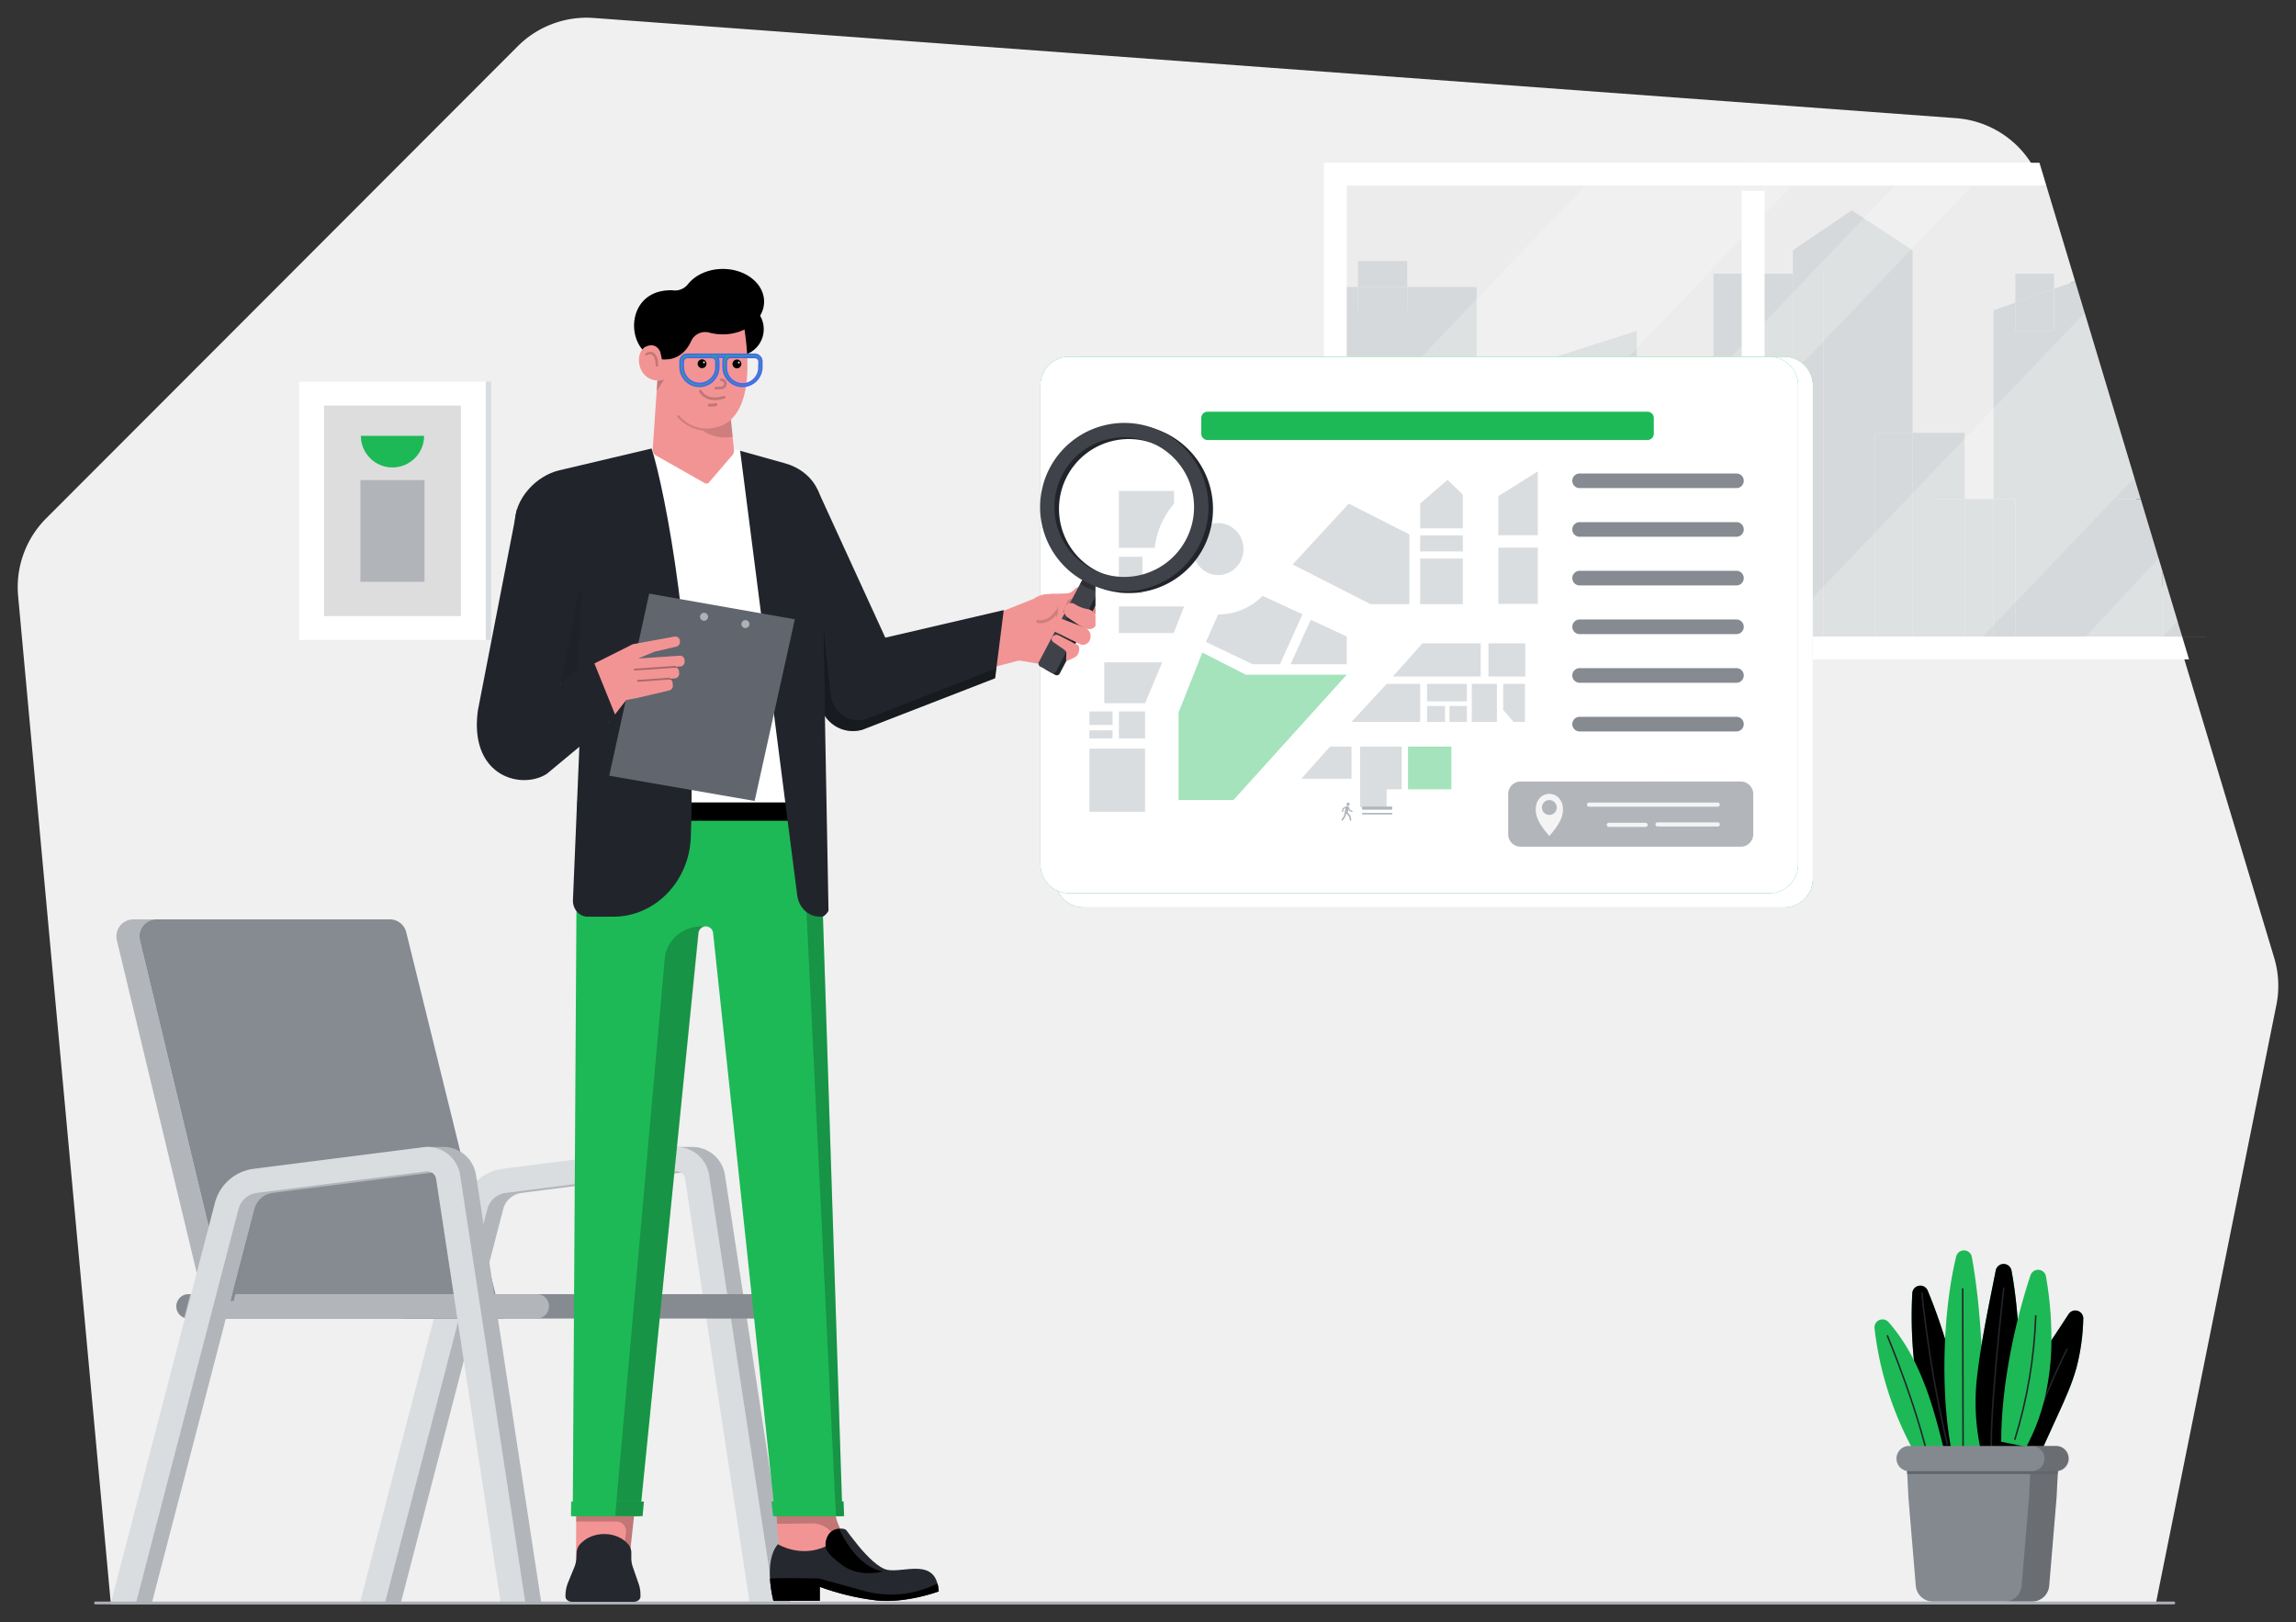 <svg xmlns="http://www.w3.org/2000/svg" xmlns:xlink="http://www.w3.org/1999/xlink" width="1296.61" height="915.969" fill="none" xmlns:v="https://vecta.io/nano"><rect width="100%" height="100%" fill="#333333" stroke="none"/><style><![CDATA[.B{fill:#000}.C{fill:#1db956}.D{opacity:.2}.E{fill:#fff}.F{fill:#f39494}.G{fill:#21252b}.H{opacity:.3}.I{fill:#b2b6bb}.J{fill:#dadddf}.K{fill:#868a91}.L{stroke-miterlimit:10}]]></style><path d="M1217.399 905.836H62.609l-52.38-569.269a55 55 0 0 1 3.054-23.725c2.746-7.589 7.129-14.48 12.836-20.185l266.23-266.51a55.01 55.01 0 0 1 19.725-12.685 55 55 0 0 1 23.215-3.315l769.35 56.58c11.1.816 21.69 4.982 30.37 11.945a54.97 54.97 0 0 1 18.26 27.055l131 435.07c2.61 8.67 3.05 17.852 1.26 26.73z" fill="#f0f0f0"/><path d="M409.429 663.666a18.67 18.67 0 0 0-6.166-11.367c-3.344-2.933-7.626-4.576-12.074-4.633h-10l-3.9 1v.59l-84.41 10.75c-5.188.641-10.062 2.832-13.987 6.285a26 26 0 0 0-8.013 13.075l-58.86 226.29h14.2l57.95-222.84c.616-2.405 1.942-4.569 3.806-6.208a12.34 12.34 0 0 1 6.644-2.982l95.54-12.16a5.06 5.06 0 0 1 3.703.978c1.059.799 1.762 1.981 1.957 3.292l36.55 239.92h13.95z" class="I"/><path d="M217.269 905.646h-14.15l58.81-226.29c1.296-5.065 4.088-9.622 8.013-13.075s8.799-5.644 13.987-6.285l95.54-12.16c4.879-.658 9.821.636 13.753 3.6a18.7 18.7 0 0 1 7.247 12.23l36.89 242h-13.94l-36.55-239.94c-.198-1.313-.903-2.495-1.963-3.293s-2.391-1.149-3.707-.977l-95.53 12.16a12.33 12.33 0 0 0-6.644 2.981 12.34 12.34 0 0 0-3.806 6.209z" class="J"/><path d="M126.989 730.807l-48-199.85c-.337-1.408-.351-2.873-.04-4.287s.937-2.738 1.833-3.874 2.038-2.055 3.34-2.687 2.729-.961 4.177-.962h-13c-1.448.001-2.876.33-4.177.962s-2.444 1.55-3.34 2.687-1.523 2.461-1.833 3.874-.297 2.879.04 4.287l48 199.85 155.69.32z" class="I"/><g class="K"><path d="M229.409 526.427a9.57 9.57 0 0 0-3.389-5.243c-1.684-1.32-3.761-2.037-5.901-2.037h-131.8a9.58 9.58 0 0 0-4.177.962 9.56 9.56 0 0 0-3.339 2.687 9.58 9.58 0 0 0-1.834 3.874 9.59 9.59 0 0 0 .04 4.287l48 199.85 152.87.32z"/><path d="M436.759 730.807h-206.95a6.89 6.89 0 0 0-6.89 6.885 6.89 6.89 0 0 0 6.89 6.885h206.95a6.89 6.89 0 0 0 6.89-6.885 6.89 6.89 0 0 0-6.89-6.885z"/></g><path d="M283.009 730.807h-176.56a6.89 6.89 0 0 0-6.89 6.885 6.89 6.89 0 0 0 6.89 6.885h176.56a6.89 6.89 0 0 0 6.89-6.885 6.89 6.89 0 0 0-6.89-6.885z" fill="#858990"/><path d="M309.639 735.326a7 7 0 0 1 .221 3.848c-.288 1.278-.93 2.45-1.851 3.382-.637.64-1.397 1.147-2.233 1.491a6.81 6.81 0 0 1-2.637.509h-196.69c-.859.004-1.711-.155-2.51-.47l3.46-13.3h195.72c1.424-.017 2.818.412 3.987 1.226a6.84 6.84 0 0 1 2.533 3.314z" class="I"/><path d="M130.129 734.597l11.62-44.7h1.6l-11.38 44.7z" fill="#858990"/><path d="M268.839 663.666c-.636-4.402-2.823-8.433-6.167-11.367s-7.626-4.576-12.073-4.633h-10l-3.9 1v.59l-84.41 10.75c-5.189.641-10.063 2.832-13.988 6.285a26 26 0 0 0-8.012 13.075l-58.86 226.29h14.2l57.99-222.85c.618-2.412 1.952-4.581 3.826-6.221a12.34 12.34 0 0 1 6.674-2.969l95.54-12.16a5.06 5.06 0 0 1 5.66 4.27l36.55 239.92h13.91z" class="I"/><path d="M76.679 905.646h-14.2l58.86-226.29c1.296-5.065 4.088-9.622 8.013-13.075s8.799-5.644 13.987-6.285l95.53-12.16c4.88-.658 9.821.636 13.753 3.6s6.536 7.358 7.247 12.23l36.89 242h-13.93l-36.55-239.94c-.198-1.313-.903-2.495-1.963-3.293s-2.391-1.149-3.707-.977l-95.49 12.16c-2.464.302-4.779 1.341-6.644 2.981a12.35 12.35 0 0 0-3.806 6.209z" class="J"/><path d="M1232.309 359.436l.01.01h13.55v-.01h-11.35z" fill="#ececec"/><g fill="#d6d9db"><path d="M760.559 359.436h-.01v.01h.01z"/><path d="M1232.319 359.446l-.01-.01-471.75.01z"/></g><path d="M766.819 162.025v-14.63h27.89v14.63h39.22v82.72l20.21 5.71v-41.22l70.14-22.41v97.83l22.97 4.88v-57.42h20.39v-77.55h44.84v-13.25l33.24-22.6 34.44 22.6v103.07h29.36v37.44h16.28v-106.65l12.28-4.35v-16.26h21.89v8.49l11.92-4.23-16.28-54.04h-395.05v57.24z" fill="#ececec"/><path d="M747.639 372.357h488.57l-3.89-12.9h-471.76v-.01h-.01l.01-254.66h395.05l-3.88-12.9h-404.09z" class="E"/><g fill="#d6d9db"><path d="M1232.319 359.445l-471.76.01h471.76zm-308.04-74.789v-97.83l-70.14 22.41v41.22l12.4 3.51v105.47h17.19v-83.38zm88.2-130.089h-44.84v77.55h44.84zm97.04 127.26v-37.44h-29.36v115.05h12.08v-77.61z"/><path d="M1221.279 359.437h11.03l-11.03-36.63zm-297-74.781v74.78h22.97v-69.9z"/><path d="M883.729 276.057v83.38h40.55v-74.78zm242.07 5.769h-16.28v77.61h16.28z"/><path d="M1109.519 281.826h-17.28v77.61h17.28zm-348.96-119.8h-.01l.01 197.41z"/><path d="M833.929 244.746v-82.72h-39.22v13.26h-27.89v-13.26h-6.26v197.41h40.75v-123.91zm113.32-12.631v57.42l1.72.36v69.54h18.67v-127.32z"/><path d="M1012.479 232.115h-44.84v127.32h44.84zm-65.23 57.42v69.9h1.72v-69.54zm-113.32-44.789v114.69h20.21v-108.98z"/><path d="M854.139 250.455v108.98h12.4v-105.47zm-52.83-14.929v123.91h32.62v-114.69zm407.63 46.3l-37.05-123-11.92 4.23v23.77h-21.89v-16l-12.28 4.35v106.65h12.28v77.61h57.9v-77.61z"/><path d="M1208.939 281.826h-12.96v77.61h25.3v-36.63zm-70.86 0h-12.28v77.61h12.28zm-57.92-37.439v-103.07l-34.44-22.6-33.24 22.6v13.25h17.37v204.87h29.08v-115.05z"/><path d="M1012.479 154.567v204.87h17.37v-204.87zm67.68 89.82h-21.23v115.05h21.23zm-285.45-96.99h-27.89v14.63h27.89z"/><path d="M794.709 162.026h-27.89v13.26h27.89zm365.26-7.459h-21.89v16.26l21.89-7.77z"/><path d="M1159.969 186.827v-23.77l-21.89 7.77v16z"/></g><path d="M895.139 104.785l-134.58 140.93v113.73h8.31l243.16-254.66zm175.04 0l-243.16 254.66h43.54l243.18-254.66zm49.53 254.662l85.6-89.65-28.03-93.07-174.48 182.72zm101.7-.001l8.29-8.68-10.67-35.44-41.17 44.12z" class="D E"/><use xlink:href="#B" class="C"/><use xlink:href="#B" class="B H"/><use xlink:href="#C" class="C"/><use xlink:href="#C" class="B H"/><path d="M1143.899 819.636l-.82-.28a488.2 488.2 0 0 1 23.94-57.92l.77.38c-9.2 18.738-17.18 38.052-23.89 57.82zm-44.56-3.66c-6.6-28.386-11.43-57.155-14.47-86.14l.84-.08c3.03 28.938 7.86 57.66 14.46 86z" class="G"/><g class="C"><path d="M1086.529 829.196c-15.14-23.943-24.69-50.99-27.94-79.13a4.57 4.57 0 0 1 .58-2.755 4.52 4.52 0 0 1 2.09-1.882c.88-.388 1.86-.487 2.8-.281s1.79.707 2.43 1.428c7.9 8.92 14 19.69 18.72 31 6.34 15.19 10.26 31.39 14.14 47.51m4.28.911c-8.3-33.4-6.8-84.41 1.08-116.46a4.51 4.51 0 0 1 4.5-3.461 4.52 4.52 0 0 1 2.81 1.075c.79.67 1.32 1.59 1.51 2.606 6.44 35.26 6.81 77.66 7.12 115.81"/><use xlink:href="#D"/></g><use xlink:href="#D" class="B H"/><path d="M1124.549 823.126c-2.52-17 6.55-95.32 6.64-96.11l.85.1c-.1.79-9.14 79-6.64 95.88z" class="G"/><path d="M1130.119 814.147c0-33 8.34-69.36 16.56-94.06.32-.95.95-1.765 1.79-2.318.83-.553 1.83-.812 2.83-.736s1.95.481 2.69 1.153 1.24 1.574 1.42 2.561c2.41 13.597 3.42 27.407 3 41.21-.75 19.18-5 38.43-14.15 55" class="C"/><path d="M1091.059 835.315c-6.55-35.58-25.52-80.66-25.72-81.11l.8-.33c.19.45 19.19 45.61 25.77 81.28zm17.75-107.842l-.86.002.26 106.589.86-.002zm29.37 85.714l-.82-.26c7.08-22.766 11.07-46.381 11.86-70.21h.86c-.79 23.917-4.8 47.618-11.9 70.47z" class="G"/><path d="M1076.489 820.586l1.25 25.17 4.16 49.72c.2 2.42 1.31 4.68 3.1 6.33 1.78 1.65 4.13 2.56 6.56 2.56h56c2.43 0 4.78-.91 6.57-2.56a9.74 9.74 0 0 0 3.09-6.33l4.16-49.72 1.28-25.73z" fill="#84888f"/><path d="M1147.119 820.126l-1.27 25.63-4.16 49.72c-.2 2.42-1.31 4.69-3.1 6.33-1.79 1.65-4.14 2.56-6.57 2.56h15.56c2.43 0 4.78-.91 6.57-2.56a9.74 9.74 0 0 0 3.09-6.33l4.16-49.72 1.28-25.73z" class="B D"/><path d="M1076.419 818.996l.65 13.38h84.95l.61-12.35z" fill="#61656d"/><path d="M1078.119 830.756h82.9a7.13 7.13 0 0 0 2.73-.543c.86-.358 1.65-.883 2.31-1.545a7.2 7.2 0 0 0 1.55-2.313c.36-.866.54-1.793.54-2.729 0-1.889-.75-3.7-2.09-5.035a7.14 7.14 0 0 0-5.04-2.085h-82.9a7.14 7.14 0 0 0-5.04 2.085c-1.33 1.335-2.09 3.146-2.09 5.035h0c0 .937.18 1.865.54 2.732.35.866.88 1.653 1.54 2.316.67.662 1.45 1.187 2.32 1.545a7.07 7.07 0 0 0 2.73.537z" fill="#84888f"/><path d="M1160.999 816.505h-13.82c.96-.036 1.91.122 2.81.464a7.07 7.07 0 0 1 2.4 1.526c.69.665 1.24 1.463 1.62 2.345.37.882.57 1.831.57 2.79s-.2 1.908-.57 2.79c-.38.883-.93 1.68-1.62 2.345s-1.5 1.185-2.4 1.526-1.85.5-2.81.464h13.82c.96.036 1.91-.122 2.81-.464s1.71-.861 2.4-1.526 1.24-1.462 1.62-2.345c.37-.882.57-1.831.57-2.79s-.2-1.908-.57-2.79c-.38-.882-.93-1.68-1.62-2.345a7.07 7.07 0 0 0-2.4-1.526c-.9-.342-1.85-.5-2.81-.464z" class="B D"/><path d="M168.929 361.365h105.39v-145.83h-105.39z" class="E"/><path d="M182.989 347.865h77.28v-118.84h-77.28z" fill="#ddd"/><path d="M277.389 215.535h-3.06v145.83h3.06z" class="J"/><path d="M203.529 328.516h36.2v-57.43h-36.2z" fill="#b1b5ba"/><path d="M221.649 263.956a17.85 17.85 0 0 0 17.85-17.85h-35.7c0 4.734 1.88 9.274 5.228 12.621a17.85 17.85 0 0 0 12.622 5.229z" class="C"/><path d="M996.509 91.887h-12.91v277.5h12.91z" class="E"/><path d="M996.509 104.785h-12.91v3h12.91z" fill="#f0f0f0"/><use xlink:href="#E" class="C"/><use xlink:href="#E" class="D E"/><use xlink:href="#F" class="C"/><use xlink:href="#F" opacity=".6" class="E"/><g class="K"><use xlink:href="#G"/><use xlink:href="#G" y="27.483"/></g><path d="M779.519 308.316a.53.53 0 0 0 0-1.06.53.53 0 0 0 0 1.06z" class="E"/><path d="M1227.479 905.966H53.979c-.213 0-.416-.08-.566-.23s-.234-.36-.234-.57.084-.42.234-.57.353-.23.566-.23h1173.6c.1 0 .21.02.31.06a.9.9 0 0 1 .43.43c.04.1.06.2.06.31a.8.8 0 0 1-.08.33.73.73 0 0 1-.2.27c-.08.07-.18.13-.29.16-.1.04-.22.05-.33.04z" fill="#adb1b6"/><path d="M325.308 889.936h29.06l5.37-49.16-34.33.1z" class="F"/><path d="M325.358 855.196v4h22.76a5.41 5.41 0 0 1 2.206.47c.694.31 1.315.76 1.821 1.33.507.56.889 1.23 1.12 1.96a5.35 5.35 0 0 1 .223 2.24l-1.92 17.47h3.57l3-27.45z" class="B D"/><path d="M328.299 871.256l.88-.77c6.59-5.71 17.93-5.64 24.33.26l.49.5c.77.67 1.392 1.5 1.826 2.42a7.42 7.42 0 0 1 .694 2.96v3.2a15.38 15.38 0 0 0 1 5.47l3 8.66c.772 2.07 1.168 4.27 1.17 6.48v1.09c0 1.69-1.75 3-3.78 3h-34.79c-2.14 0-3.78-1.36-3.78-3v-.42a19.98 19.98 0 0 1 1.46-7.49l3.48-8.49a16.17 16.17 0 0 0 1.26-6.06l.1-2.43c.146-2.07 1.102-4.01 2.66-5.38z" fill="#25282f"/><path d="M438.539 855.506l1.94 28.58 56.64 2.63-18.84-19c-3.59-2.58-5.79-8.24-6.52-12.54z" class="F"/><path d="M458.779 860.256c2.598 0 5.147.71 7.368 2.06s4.027 3.28 5.222 5.59c.93 1.87 2.266 3.5 3.91 4.79l13.5 13.61 8.34.39-18.84-19c-3.59-2.58-5.79-8.24-6.52-12.54l-33.22.33.34 5z" class="B D"/><path d="M439.319 871.996s12.84 8 27.25 1.09c-.287-1.49-.169-3.03.341-4.46s1.394-2.7 2.559-3.67c2.39-1.87 7.25-2.49 8.55-.76s3.38 4.61 6.82 8.8c4.78 5.76 11.25 12.41 16.26 13.47 9.17 1.91 27.71-7.46 29 12.15 0 0-18.1 6.81-35 5.11-10.985-1.28-21.78-3.86-32.16-7.68v7.87h-26.19s-5.95-22.1 2.57-31.92z" fill="#25282f"/><path d="M434.839 891.406a68.79 68.79 0 0 0 1.92 12.55h26.22v-7.87c10.38 3.82 21.175 6.39 32.16 7.68 16.86 1.7 35-5.1 35-5.1-.089-1.52-.323-3.02-.7-4.49-13.177 6.68-28.414 8.07-42.58 3.87l-24.18-6.67c-.05-.03-22.56-.52-27.84.03zm63.92-4.09s-13.36 4-23.37-3.71c-7.39-5.66-11.16-9-8.17-15.74a7.46 7.46 0 0 1 2.651-3.27c1.179-.82 2.567-1.27 3.999-1.32 0 0 9.32 21.82 24.89 24.04z" class="B"/><path d="M374.568 481.486c13.93-123.31-11.15-198.65-20-224.63l14-3.78 46.38.4 5.87 2.09c1.19 23.09 17.72 126.59 33.64 225.82h-79.89z" class="E"/><g class="C"><path d="M325.898 452.346l136.79 2.2 13.07 401.59h-38l-35.05-329.28a4.17 4.17 0 0 0-1.341-2.655c-.758-.689-1.744-1.076-2.769-1.085h0c-1.049-.035-2.072.333-2.859 1.028s-1.277 1.666-1.371 2.712l-33 329.28h-37.93z"/><path d="M322.558 847.916h41.07l-.75 8.22h-40.44z"/></g><path d="M348.128 847.916h15.5l-.75 8.22-15.42-.12z" class="B D"/><g class="C"><path d="M471.648 847.836h-36l.93 8.3h35.49z"/><path d="M476.368 847.836h-4.71l.5 8.3h4.54z"/></g><g class="B"><path d="M476.368 847.836h-4.71l.5 8.3h4.54z" class="D"/><path d="M452.938 463.477l18.72 384.349h3.83l-12.51-384.349zm-104.82 384.349l27.35-307.141c1.25-10 10.16-17.54 20.62-17.54h2.81a4.27 4.27 0 0 0-2.887 1.074c-.795.704-1.299 1.68-1.413 2.736l-32.58 320.871z" class="D"/></g><path d="M414.179 199.135s-40.6-25.48-42.2 5.67l-.59 8.06-2.79 40.81c-.018 1.124.369 2.218 1.09 3.08l28.19 16a2.01 2.01 0 0 0 1.161.311 2 2 0 0 0 1.129-.411l12.72-14.83a4.6 4.6 0 0 0 1.31-1.839c.278-.712.374-1.483.28-2.241h0l-2.59-24.19c.546-2.347.815-4.75.8-7.16.43-12.22 1.49-23.26 1.49-23.26z" class="F"/><path d="M416.169 201.026c8.362 0 15.14-6.778 15.14-15.14s-6.778-15.14-15.14-15.14-15.14 6.779-15.14 15.14 6.779 15.14 15.14 15.14z" class="B"/><path d="M418.759 177.136s14.43 60.51-16.62 64.59c-26.87 3.59-29.86-38.31-29.86-38.31l1.3-27.17z" class="F"/><g class="B"><path d="M408.199 151.865c-8.37 0-15.71 3.5-19.81 8.76a9.29 9.29 0 0 1-3.924 2.815 9.28 9.28 0 0 1-4.806.465c-.981-.038-1.963-.011-2.94.08-26.91 1.88-23.09 42.1 1.24 38.82 5.13-.69 9.73-4.32 12.32-10.11a8.7 8.7 0 0 1 4.231-4.353c1.888-.896 4.035-1.083 6.049-.527a28.69 28.69 0 0 0 7.64 1c12.87 0 23.3-8.27 23.3-18.48s-10.38-18.47-23.3-18.47z"/><path d="M371.228 214.886s2.58.2 4-.89l-4.38 6.76z" class="D"/></g><path d="M372.879 198.736s-2-5.67-8-3.09c-6.77 3-5.38 18.32 6.07 19.21 6 .5 4.78-3 3.78-7.66z" class="F"/><g class="B"><path d="M364.619 199.626a4.37 4.37 0 0 1 1.551-.775c.563-.153 1.151-.192 1.729-.115.557.142 1.076.402 1.523.763s.811.813 1.067 1.327a8.13 8.13 0 0 1 1.1 4.18l.09 1.29a.67.67 0 0 1-.047.269c-.033.085-.084.163-.148.228a.68.68 0 0 1-.227.152c-.085.035-.176.052-.268.051a.68.68 0 0 1-.271-.048c-.086-.034-.164-.085-.23-.151s-.117-.144-.151-.23a.68.68 0 0 1-.048-.271l-.1-1.29a8.48 8.48 0 0 0-.89-3.48c-.377-.681-.977-1.211-1.7-1.5-.778-.062-1.552.15-2.19.6a.76.76 0 0 1-.538.092c-.185-.036-.35-.141-.462-.292-.19-.1-.09-.5.21-.8z" class="D"/><path d="M413.879 246.605l-1-9.75c-2.59 2.68-10 6.57-18.51 4.57a20.63 20.63 0 0 1-10.85-6.76c-.052-.067-.117-.123-.19-.164s-.155-.068-.239-.077a.64.64 0 0 0-.471.141c-.067.05-.122.114-.164.187s-.067.153-.076.236a.61.61 0 0 0 .022.248.62.62 0 0 0 .118.219c3.651 4.256 8.763 6.993 14.33 7.67a22.27 22.27 0 0 0 8.161 3.471c2.926.597 5.942.601 8.869.009z" opacity=".15"/><path d="M404.429 229.385c0 .1-.1.1 0 0l-3.78.3c-.224.006-.441-.073-.608-.222a.88.88 0 0 1-.292-.578.81.81 0 0 1 .036-.332.8.8 0 0 1 .168-.289c.075-.084.167-.151.269-.197a.82.82 0 0 1 .327-.072l3.68-.3c.212-.025.425.034.594.165a.81.81 0 0 1 .306.535c-.01.59-.3.99-.7.99zm1.39-3.58c-6.77 1-9.85-2.69-11-4.48-.1-.185-.124-.402-.068-.605a.82.82 0 0 1 .368-.485c.186-.1.403-.127.607-.073a.83.83 0 0 1 .493.363c1 1.8 4.38 5.68 12.54 3 .191-.042.39-.013.561.083a.79.79 0 0 1 .336 1.003c-.078.18-.219.324-.397.404-1.12.37-2.271.635-3.44.79z" class="D"/><path d="M396.468 207.896a2.49 2.49 0 1 0 0-4.98 2.49 2.49 0 1 0 0 4.98z"/></g><path d="M397.558 205.106a.5.5 0 1 0 0-1 .5.5 0 1 0 0 1z" class="E"/><path d="M416.169 207.996a2.49 2.49 0 1 0 0-4.98 2.49 2.49 0 1 0 0 4.98z" class="B"/><path d="M417.268 205.205a.5.5 0 1 0 0-1 .5.5 0 1 0 0 1z" class="E"/><path d="M407.609 219.735l-3.28.2a.75.75 0 0 1-.8-.7c-.013-.199.053-.395.184-.545a.75.75 0 0 1 .516-.255l3.28-.19c.197-.013.389-.064.567-.151s.335-.208.466-.356a1.51 1.51 0 0 0 .372-1.088 1.51 1.51 0 0 0-.151-.567 1.49 1.49 0 0 0-.356-.466c-.148-.131-.32-.231-.507-.295a1.51 1.51 0 0 0-.581-.077c-.193-.009-.378-.083-.523-.21a.85.85 0 0 1-.277-.49c-.1-.4.3-.69.7-.79a3 3 0 0 1 2.13.699c.592.5.969 1.21 1.05 1.981a3.1 3.1 0 0 1-.725 2.216c-.521.616-1.262 1.005-2.065 1.084z" class="B D"/><path d="M426.199 200.106h-38.08a4 4 0 0 0-4 4v3.15a10.87 10.87 0 0 0 10.87 10.87 10.87 10.87 0 0 0 10.87-10.87v-3.1c-.005-.891-.315-1.752-.88-2.44h4.21c-.532.699-.804 1.562-.77 2.44v3.1a10.87 10.87 0 0 0 10.87 10.87 10.87 10.87 0 0 0 10.87-10.87v-3.1a4 4 0 0 0-1.14-2.847 4.01 4.01 0 0 0-1.29-.883c-.484-.206-1.004-.315-1.53-.32zm-21.86 4v3.15c.007 1.216-.225 2.421-.684 3.547s-1.135 2.152-1.989 3.017-1.872 1.553-2.993 2.025a9.27 9.27 0 0 1-3.539.726c-1.216.007-2.422-.226-3.548-.684s-2.151-1.135-3.016-1.99-1.553-1.871-2.025-2.992-.719-2.323-.726-3.539v-3.11a2.46 2.46 0 0 1 .72-1.72c.457-.456 1.075-.715 1.72-.72h13.75a2.34 2.34 0 0 1 2.33 2.29zm24.3 3.1a9.26 9.26 0 0 1-.596 3.642 9.27 9.27 0 0 1-1.969 3.121 9.29 9.29 0 0 1-6.643 2.861c-1.243.007-2.474-.235-3.621-.713s-2.186-1.182-3.056-2.069-1.552-1.941-2.006-3.098a9.27 9.27 0 0 1-.639-3.634v-3.06a2.46 2.46 0 0 1 2.44-2.44h13.76a2.46 2.46 0 0 1 2.44 2.44z" stroke="#4d61fc" class="C L"/><path d="M450.308 463.475h-84.5c-.49 0-.79-2.34-.79-4.67-.033-1.92.233-3.833.79-5.67h84.5c.611 1.825.882 3.747.8 5.67.01 2.33-.3 4.67-.8 4.67z" class="B"/><path d="M323.549 508.456l4.34-103.67-11.28-18.66-28.6-69.87 2.71-20.5c-.28-14.14 12.19-27.18 25.11-30.17l52.17-12.33c7.25 22.79 25.76 114.39 22.13 219.39-.84 25.08-20.27 45-43.7 45h-14.42c-4.74.07-8.55-4.11-8.46-9.19z" class="G"/><g class="F"><path d="M616.428 344.845l1.81 1.74a3.41 3.41 0 0 0 1.172.757 3.4 3.4 0 0 0 1.376.225c.47-.021.93-.138 1.352-.345s.797-.499 1.1-.857h0c.491-.553.854-1.207 1.065-1.916a5.06 5.06 0 0 0 .154-2.185c-.108-.731-.376-1.43-.783-2.046a5.06 5.06 0 0 0-1.576-1.523l-.13-.07a11.5 11.5 0 0 0-5.22-1.55l-23.31-1.76 1.87 11.45z"/><path d="M593.608 343.854l14.76 4.83-5.7 22.89-14.68 3.5-11.49-1.94c-.692-.116-1.4-.085-2.08.09l-34 9-5.56-28 29.26-8.239 19.69-7.861c2.308-1.644 5.048-2.573 7.88-2.669l10.78-.381a5.13 5.13 0 0 0 3.21-1.26l2.32-2a.81.81 0 0 1 .321-.148.8.8 0 0 1 .354.005.79.79 0 0 1 .317.156c.092.075.167.17.218.277l.47.851a3.69 3.69 0 0 1-.21 4.079l-4.81 6-4.36-.079-9.46 3.299"/></g><path d="M599.988 345.944a35.82 35.82 0 0 0 16.44-1.1c1 2.81 4.87 3.25 6.31 2.08l-5.1-4.09-11.45-4.53a2.82 2.82 0 0 0-3.32 1.18z" opacity=".15" class="B"/><path d="M585.898 351.255c-.081-.032-.149-.092-.189-.169s-.052-.167-.031-.251c.026-.092.086-.17.168-.219a.37.37 0 0 1 .272-.041c.23.06 5.68 1.41 10.23-5.24.025-.043.059-.079.099-.108s.086-.048.134-.059.098-.01.146-.001.094.03.135.058a.36.36 0 0 1 .1.106c.026.042.043.088.05.137s.005.098-.008.146a.36.36 0 0 1-.066.131c-4.86 7.08-10.94 5.54-11 5.52z" opacity=".15" stroke="#000" class="L"/><path d="M561.979 382.995l-74.7 29c-4.354 1.342-9.046 1.069-13.215-.767a18.94 18.94 0 0 1-9.485-9.233l-41.36-109.07 38.51-16.28 38.23 83.43 66.89-15.57z" class="G"/><path d="M489.279 405.966l-1 .29c-9.16 2.27-18.16-4.41-19.16-13.77l-4.15-38.71.89 50.52c0 1 4.44 4.93 5.28 5.32 2.343 1.568 5.008 2.593 7.799 3a18.95 18.95 0 0 0 8.331-.65l74.7-29 .71-5.62z" class="B H"/><path d="M464.118 310.855l3.76 203.24c-.09 1-2.51 3.52-3.42 3.52h-1.64c-6.23 0-11.55-5-12.56-11.64l-32.28-251.43 25.42 7.1c12.13 3.38 20.4 13.23 20.48 24.39l.24 24.82z" class="G"/><path d="M426.158 452.305l-82.1-14.26 22.56-102.83 82.24 14.5z" fill="#61656d"/><path d="M397.599 350.546a2.26 2.26 0 1 0 0-4.52 2.26 2.26 0 1 0 0 4.52zm23.359 4.128a2.26 2.26 0 1 0 0-4.52 2.26 2.26 0 1 0 0 4.52z" fill="#aeb2b7"/><path d="M343.658 408.095l10-12.81 6.19-1.15 18-4.23a2.68 2.68 0 0 0 2.11-3l-.07-.93a2.66 2.66 0 0 0-2.59-2.7l-15.37 1.12 19.4-1.33a2.66 2.66 0 0 0 2.19-3l-.05-.74a2.67 2.67 0 0 0-.735-1.882c-.483-.507-1.145-.804-1.845-.828l-19.77 1.31 23.31-1.59c.683-.118 1.294-.497 1.703-1.057a2.67 2.67 0 0 0 .487-1.943v-.37a2.67 2.67 0 0 0-2.59-2.71l-23.65 1.62 9.13-3.85 12.58-2.92a2.74 2.74 0 0 0 1.87-3 2.61 2.61 0 0 0-.193-1.066c-.139-.339-.347-.644-.611-.896s-.578-.447-.921-.571-.71-.174-1.075-.147l-23.59 4.32c-.206.043-.405.118-.59.22l-27.42 13.78z" class="F"/><path d="M381.359 376.545l-22.94 1.57m19.629 5.09l-17.74 1.28" class="H" stroke="#000" stroke-width="1.03" stroke-linecap="round" stroke-linejoin="round"/><path d="M317.399 385.516c-.44.34-.71.17-.6-.37l9.84-50.48a1 1 0 0 1 1.07-.81c.177.012.342.094.459.226a.68.68 0 0 1 .171.484l-3.84 85.63c-.029.3-.129.59-.29.845a1.94 1.94 0 0 1-.64.625l-3 1.61c-.48.26-.84 0-.79-.53l3.87-41.16c.05-.55-.26-.72-.7-.38z" opacity=".09" class="B"/><path d="M291.899 287.766l-22 113.25c-5.09 36.73 23.52 45 38.28 36.35.421-.247.819-.532 1.19-.85l38.42-31.92-13.15-32.53-18 14.06 16.89-86.64m256.729 76.41l28-51.71 7.7 4-27.5 52.15a1.86 1.86 0 0 1-.462.57c-.19.158-.41.276-.647.347a1.86 1.86 0 0 1-.73.071 1.88 1.88 0 0 1-.701-.218l-4.91-2.72a1.85 1.85 0 0 1-.75-2.49z" class="G"/><path d="M596.358 379.175l27.42-52-10.51-3.73-26.61 50.44c-.225.429-.274.928-.136 1.391a1.85 1.85 0 0 0 .876 1.089l6.43 3.55c.214.121.45.198.694.226a1.84 1.84 0 0 0 .727-.062c.236-.069.456-.184.646-.34a1.83 1.83 0 0 0 .463-.564z" fill="#3f4249"/><path d="M613.268 323.467l-3.28 6.3 2.31 1.29c2.506 1.297 5.123 2.368 7.82 3.2l3.68-7.06z" class="B H"/><path d="M602.058 373.516l4.26-2c.918-.406 1.709-1.052 2.29-1.87a6.04 6.04 0 0 0 .838-2.528c.089-.894-.023-1.797-.328-2.642h0l-11-5.65a3.12 3.12 0 0 0-1.803-.33c-.62.073-1.204.331-1.677.74-.248.207-.444.469-.574.764s-.19.618-.174.941a2.09 2.09 0 0 0 .263.919 2.1 2.1 0 0 0 .645.706l5.93 4.1a5.35 5.35 0 0 1 1.5 1.6z" class="F"/><path d="M608.178 361.895l-.95 1.8-10-5.25.96-1.5zm-6.509-11.66l12.3 4.94h2.74l-13.13-7.78z" class="H B"/><g class="F"><path d="M597.799 348.766l15.11 5.8a5.17 5.17 0 0 1 2.617 2.758c.49 1.218.498 2.577.023 3.802h0a4.14 4.14 0 0 1-.846 1.558 4.13 4.13 0 0 1-1.421 1.06c-.545.246-1.137.371-1.735.366a4.13 4.13 0 0 1-1.728-.394l-14.52-7.23c-.985-.566-1.715-1.489-2.041-2.577a4.44 4.44 0 0 1 .291-3.273c.339-.793.967-1.427 1.756-1.774a3.4 3.4 0 0 1 2.494-.096z"/><path d="M608.799 352.625c1.939 1.33 4.161 2.189 6.49 2.51h0c.526.033 1.054-.043 1.55-.224s.948-.463 1.33-.827.683-.804.886-1.291a3.83 3.83 0 0 0 .294-1.538v-.19c.18-3.45-1.92-6.48-4.9-7.06l-1-.19a17.26 17.26 0 0 1-4.93-1.79l-1.94-1.07a3.61 3.61 0 0 0-4.86 1.44h0c-.62.97-.853 2.138-.655 3.272a4.61 4.61 0 0 0 1.725 2.858z"/></g><path d="M858.758 478.132h124.296c3.896 0 7.046-3.154 7.046-7.046v-22.725c0-3.892-3.15-7.046-7.046-7.046H858.758a7.05 7.05 0 0 0-7.046 7.046v22.725a7.05 7.05 0 0 0 7.046 7.046z" class="I"/><path d="M874.956 472.078c4.246-4.882 8.236-10.231 7.647-16.14-.379-3.826-3.016-7.635-7.647-7.635s-7.274 3.809-7.653 7.635c-.583 5.886 3.401 11.258 7.653 16.14zm-4.194-16.087a4.19 4.19 0 0 1 .706-2.33c.461-.69 1.114-1.227 1.884-1.545a4.18 4.18 0 0 1 2.421-.239 4.2 4.2 0 0 1 2.147 1.148 4.19 4.19 0 0 1 1.149 2.148c.163.813.076 1.657-.239 2.423a4.19 4.19 0 0 1-1.546 1.882 4.18 4.18 0 0 1-2.327.706c-.554.001-1.097-.107-1.61-.317a4.21 4.21 0 0 1-1.359-.909c-.391-.39-.7-.852-.91-1.361a4.21 4.21 0 0 1-.315-1.606zm26.616-.456h72.685a1.18 1.18 0 0 0 .828-.342c.216-.219.338-.516.338-.825s-.122-.606-.338-.825a1.18 1.18 0 0 0-.828-.342h-72.685a1.15 1.15 0 0 0-.822.342c-.222.219-.344.515-.344.825s.122.606.344.825c.216.219.513.342.822.342zm38.673 11.182h34.012c.309 0 .607-.123.822-.342.222-.219.344-.516.344-.825s-.122-.607-.344-.825c-.216-.219-.513-.341-.822-.341h-34.012c-.309 0-.607.122-.822.341-.222.219-.344.516-.344.825s.122.606.344.825c.216.219.513.342.822.342zm-27.491.233h20.736c.309 0 .607-.123.822-.342.222-.219.344-.516.344-.825s-.122-.606-.344-.825c-.216-.219-.513-.342-.822-.342H908.56a1.18 1.18 0 0 0-.828.342c-.216.219-.338.516-.338.825s.122.606.338.825a1.18 1.18 0 0 0 .828.342z" fill="#f4f4f4"/><path d="M791.584 421.596v24.113h-8.518v10.075h-14.997v-34.188zm-128.771-64.124h-30.959v-15.04h36.854zm-17.671-43.117h-13.289v20.704h13.289zm17.899-37.128v7.207c-6.042 7.036-9.868 15.701-10.997 24.906h-20.178v-32.113zm72.501 69.644l-12.683 28.221h-15.458l-26.39-12.604 6.897-15.516h.05a35.14 35.14 0 0 0 13.595-2.741 35.15 35.15 0 0 0 11.476-7.787zm51.005 35.154l16.748-18.744H836.2v18.744zm74.827-18.745h-20.811v18.744h20.811zm-131.393-44.515l43.982 22.384H795.9v-39.384l-34.195-17.389z" class="J"/><path d="M665.584 451.777v-49.495l13.419-33.792 24.474 12.489h57.069l-64.002 70.797z" opacity=".4" class="C"/><path d="M646.653 422.728h-31.442V458.4h31.442zm.003-20.979h-14.802v15.242h14.802zm.001-4.626h-23.068v-23.119h32.754zm-18.345 15.27H615.21v4.605h13.102zm0-10.644H615.21v7.625h13.102zm197.786-86.356h-24.113v25.764h24.113zm0-13.059h-24.113v9.044h24.113zm-.007-23.039l-8.612-8.338-15.494 13.419v13.974h24.106zm42.36 29.951h-22.297v31.795h22.297zm-22.297-7.027h22.297v-36.047l-22.297 14.002zm-82.91 105.418l19.826-21.447h18.917v21.447zm65.162-21.447h-22.492v9.866h22.492zm-12.359 12.489h-10.132v8.958h10.132zm12.357 0h-9.844v8.958h9.844zm16.95-12.489h-14.211v21.447h14.211zm15.826 0h-12.309v14.665l5.895 6.781h6.414zm-132.398-11.098h31.767v-15.645l-20.308-9.491zm-40.829-50.352c7.877 0 14.262-6.575 14.262-14.687s-6.385-14.687-14.262-14.687-14.262 6.575-14.262 14.687 6.385 14.687 14.262 14.687z" class="J"/><path d="M819.628 421.589h-24.495v24.12h24.495z" opacity=".4" class="C"/><path d="M734.897 439.742l16.215-18.153h12.129v18.153z" class="J"/><path d="M626.39 316.265a2.8 2.8 0 0 1-.51 1.535 2.81 2.81 0 0 1-1.274.998 2.8 2.8 0 0 1-3.028-.658 2.8 2.8 0 0 1-.745-1.436c-.102-.541-.042-1.101.172-1.609s.574-.94 1.033-1.245a2.8 2.8 0 0 1 1.549-.468c.374.005.742.083 1.086.231s.654.361.914.629.466.584.603.931.206.718.2 1.092z" class="C"/><path d="M757.918 463.452c-.396-.065-.432-.44-.223-.786l1.067-1.629a4.58 4.58 0 0 0 .432-1.355l.591-3.178v-.195l-.922.504c-.058 0-.087.123-.101.195l-.209 1.139c-.011.058-.025.116-.043.173a.35.35 0 0 1-.053.123.34.34 0 0 1-.097.091c-.039.024-.082.039-.126.045s-.09.004-.134-.008a.31.31 0 0 1-.221-.126.31.31 0 0 1-.053-.119c-.009-.043-.01-.087.001-.13l.303-1.614a.52.52 0 0 1 .252-.274l2.054-1.103a.82.82 0 0 1 .326-.093c.114-.008.228.007.335.045a.84.84 0 0 1 .29.175c.084.078.15.172.195.277l.764 1.571a.58.58 0 0 0 .238.238l1.009.454c.05.014.097.038.136.071a.34.34 0 0 1 .094.12c.023.046.035.097.037.148a.36.36 0 0 1-.03.151c-.02.048-.05.09-.089.125s-.084.061-.133.076-.102.021-.153.015-.101-.024-.145-.05l-1.189-.533a.66.66 0 0 1-.245-.245l-.375-.721-.367 1.658c0 .079.937 1.247 1.333 1.751a1.44 1.44 0 0 1 .267.54l.382 1.78c.079.396 0 .627-.346.677s-.483-.267-.533-.541l-.353-1.658a17.79 17.79 0 0 0-1.564-1.903c-.177.662-.396 1.312-.656 1.946-.209.454-1.326 2.234-1.744 2.169zm4.269-9.311c0 .114-.017.228-.059.334a.86.86 0 0 1-.185.284.84.84 0 0 1-.613.255c-.114-.001-.23-.019-.337-.063s-.205-.107-.286-.188-.147-.178-.191-.285-.066-.221-.065-.337c-.012-.121 0-.242.042-.357a.87.87 0 0 1 .182-.31.88.88 0 0 1 .292-.21.87.87 0 0 1 .996.21.87.87 0 0 1 .183.31c.039.115.053.236.042.357zm24.01 1.312h-16.979v1.787h16.979zm0 3.574h-16.979v.894h16.979z" class="I"/><path d="M618.65 242.724v126.535h43.613l-12.617 29.713v41.688h8.385v-39.862l25.951-61.108a28.59 28.59 0 0 0 3.725.246c4.666-.017 9.261-1.139 13.41-3.273a29.57 29.57 0 0 0 10.462-9.004l60.739 29.713h16.473L714.42 440.66h11.42l21.396-23.94h121.888v-4.348H751.076l49.122-54.992h69.049v-8.617h-28.718V242.724h-8.385v26.996l-26.207-26.996h-5.939l32.131 33.098.016 72.942h-57.942l-58.556-28.684a31.3 31.3 0 0 0 1.942-10.92c0-14.494-9.784-26.67-22.887-29.924l21.706-36.51h-11.805l1.223 1.26-20.538 34.519c-15.357 1.268-27.46 14.495-27.46 30.656a30.86 30.86 0 0 0 17.974 28.22l-9.886 23.249-38.881.021v-90.567h34.99v-4.348h-34.99v-23.01zm69.058 44.294c11.856 0 21.495 9.936 21.495 22.141s-9.639 22.132-21.495 22.132-21.488-9.928-21.488-22.132 9.646-22.141 21.488-22.141z" class="E"/><path d="M659.408 245.167c-8.343-4.338-17.785-6.104-27.132-5.075a47.54 47.54 0 0 0-25.379 10.856 47.55 47.55 0 0 0-15.069 23.127c-2.625 9.03-2.513 18.635.321 27.601a47.54 47.54 0 0 0 15.603 22.77c7.338 5.88 16.255 9.452 25.624 10.263a47.53 47.53 0 0 0 27.007-5.704 47.54 47.54 0 0 0 19.285-19.748c5.807-11.186 6.934-24.221 3.135-36.238s-12.213-22.036-23.395-27.852zm-40.12 77.17a39.44 39.44 0 0 1-16.373-15.999 39.43 39.43 0 0 1 3.792-43.649 39.42 39.42 0 0 1 18.886-12.936c7.436-2.35 15.402-2.441 22.891-.264s14.163 6.528 19.179 12.499 8.149 13.295 9.003 21.047-.611 15.583-4.208 22.502c-4.823 9.278-13.134 16.261-23.105 19.412s-20.786 2.211-30.065-2.612z" class="G"/><path d="M656.808 244.156a47.54 47.54 0 0 0-52.498 5.83c-7.194 6.054-12.43 14.105-15.048 23.135a47.54 47.54 0 0 0 .34 27.597c2.84 8.963 8.274 16.882 15.614 22.757s16.259 9.441 25.626 10.248a47.54 47.54 0 0 0 46.276-25.467A47.55 47.55 0 0 0 680.237 272c-3.809-12.02-12.236-22.036-23.429-27.844zm-40.12 77.17a39.43 39.43 0 0 1-21.089-38.4 39.43 39.43 0 0 1 8.518-21.246 39.44 39.44 0 0 1 18.886-12.935 39.43 39.43 0 0 1 22.889-.262 39.42 39.42 0 0 1 19.178 12.497 39.43 39.43 0 0 1 4.798 43.546 39.42 39.42 0 0 1-9.623 12.007c-3.966 3.332-8.548 5.849-13.487 7.409a39.43 39.43 0 0 1-15.295 1.684c-5.16-.449-10.18-1.91-14.775-4.3z" fill="#3f4249"/><path d="M930.421 232.5h-248.51a3.52 3.52 0 0 0-3.52 3.52v8.92a3.52 3.52 0 0 0 3.52 3.52h248.51c1.94 0 3.52-1.576 3.52-3.52v-8.92c0-1.944-1.58-3.52-3.52-3.52z" class="C"/><g class="K"><use xlink:href="#G" y="-54.966"/><use xlink:href="#G" y="-27.483"/><use xlink:href="#G" y="-109.931"/><use xlink:href="#G" y="-82.448"/></g><defs ><path id="B" d="M1133.859 822.687c-.72-17.77 6.09-35 14.81-50.12 6-10.47 13-20.3 19.49-30.46.53-.84 1.32-1.482 2.25-1.825.94-.343 1.96-.369 2.9-.074.95.295 1.78.895 2.35 1.707s.86 1.789.82 2.782c-.2 9.404-1.51 18.752-3.9 27.85-2.52 9.06-6.41 17.59-10.29 26.07l-13.7 30"/><path id="C" d="M1092.119 820.596c-9.69-29.084-13.82-59.729-12.19-90.34a4.54 4.54 0 0 1 1.14-2.758 4.55 4.55 0 0 1 2.62-1.442c1.01-.171 2.05.006 2.94.502a4.5 4.5 0 0 1 1.99 2.228c12.75 30.837 20.38 63.546 22.59 96.84"/><path id="D" d="M1122.939 834.017c-6.33-17.804-8.57-36.803-6.56-55.59 2-17.66 5.5-35.18 9-52.61l1.68-8.44a4.52 4.52 0 0 1 1.57-2.602 4.53 4.53 0 0 1 5.72 0 4.52 4.52 0 0 1 1.57 2.602c5.32 28 6 70.3 3.5 98.29"/><path id="E" d="M1007.559 201.436h-395.46c-8.958 0-16.22 7.262-16.22 16.22v278.5c0 8.96 7.262 16.22 16.22 16.22h395.46a16.22 16.22 0 0 0 16.22-16.22v-278.5c0-8.958-7.26-16.22-16.22-16.22z"/><path id="F" d="M999.239 201.436h-395.46c-8.958 0-16.22 7.262-16.22 16.22v270.5c0 8.96 7.262 16.22 16.22 16.22h395.46a16.22 16.22 0 0 0 16.22-16.22v-270.5c0-8.958-7.26-16.22-16.22-16.22z"/><path id="G" d="M980.631 377.3h-88.59a4.12 4.12 0 0 0-4.12 4.12v.01a4.12 4.12 0 0 0 4.12 4.12h88.59a4.12 4.12 0 0 0 4.12-4.12v-.01a4.12 4.12 0 0 0-4.12-4.12z"/></defs></svg>